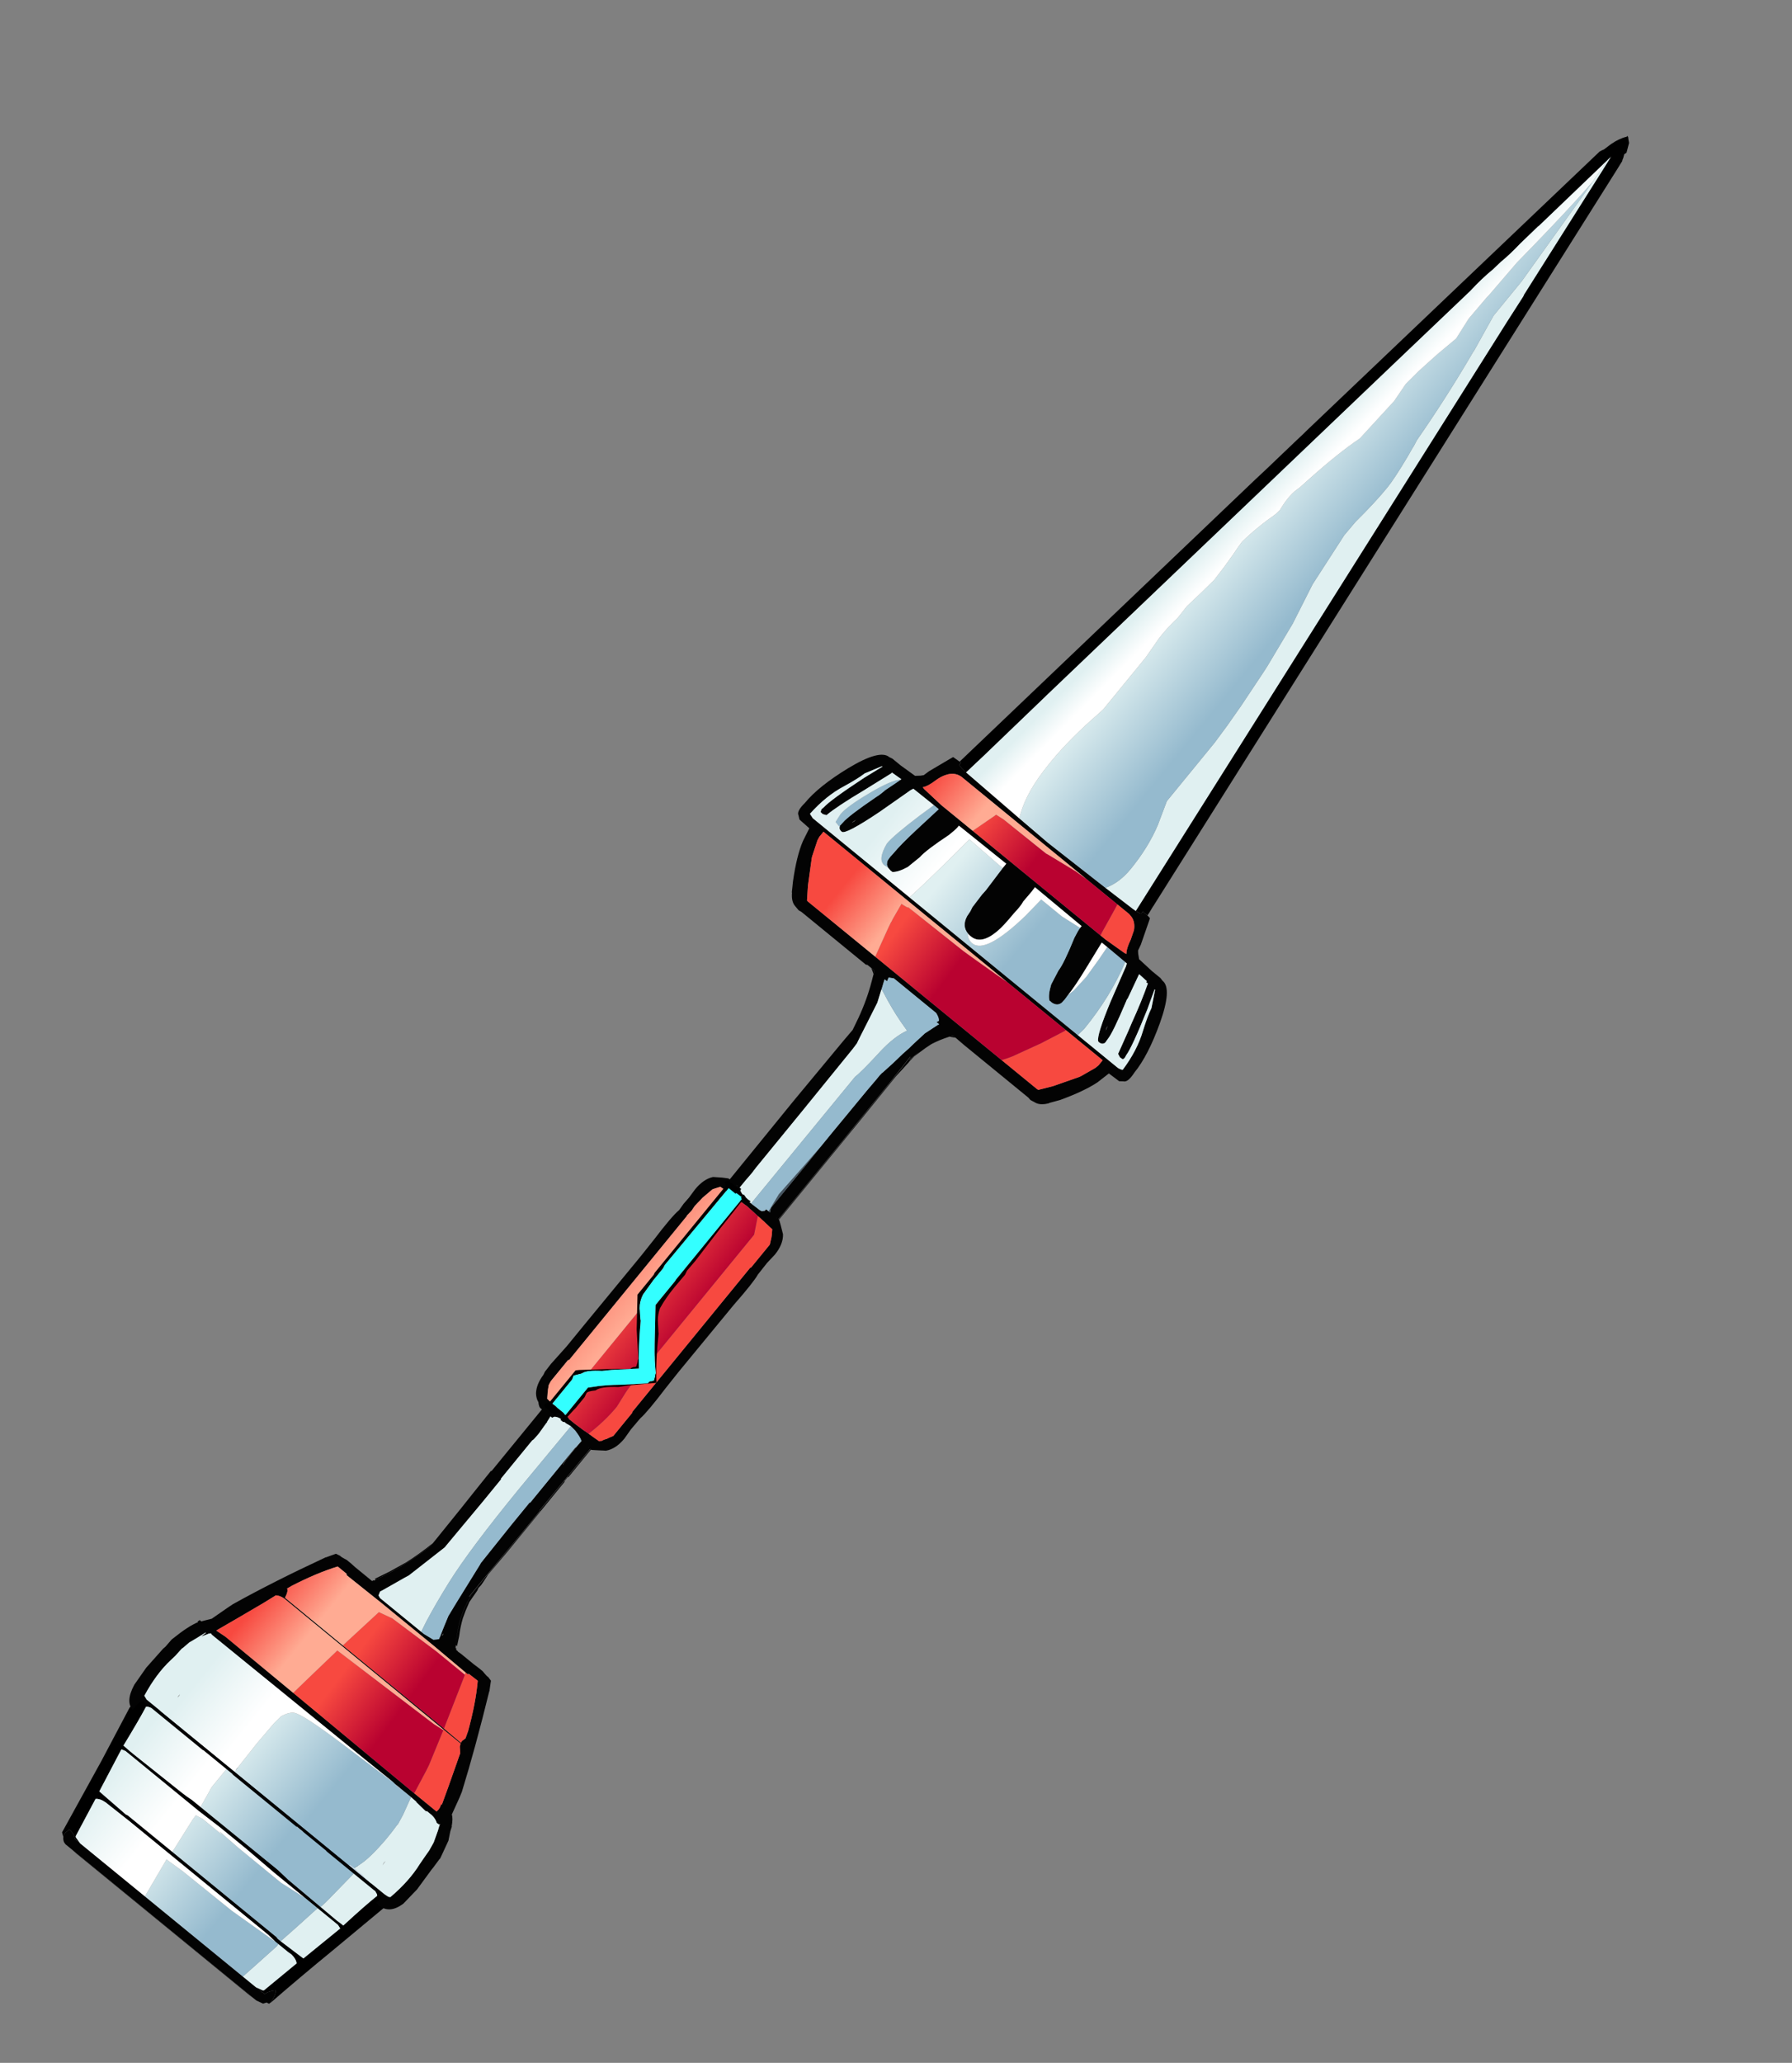 <?xml version="1.0" encoding="UTF-8" standalone="no"?>
<svg xmlns:xlink="http://www.w3.org/1999/xlink" height="83.6px" width="72.65px" xmlns="http://www.w3.org/2000/svg">
  <rect width="100%" height="100%" fill="#808080" stroke="none"/>
  <g transform="matrix(1, 0, 0, 1, -0.9, 13.25)">
    <use height="439.5" transform="matrix(0.165, 0.135, -0.135, 0.165, 60.146, -13.255)" width="81.05" xlink:href="#sprite0"/>
  </g>
  <defs>
    <g id="sprite0" transform="matrix(1, 0, 0, 1, 40.75, 342.7)">
      <use height="32.15" transform="matrix(1.005, 0.0, 0.0, 1.0, -31.194, 64.65)" width="61.25" xlink:href="#sprite1"/>
      <use height="411.6" transform="matrix(1.0, 0.0, 0.0, 1.0, -40.75, -342.7)" width="81.05" xlink:href="#sprite2"/>
    </g>
    <g id="sprite1" transform="matrix(1, 0, 0, 1, 29.95, -64.65)">
      <use height="32.15" transform="matrix(1.0, 0.0, 0.0, 1.0, -29.95, 64.65)" width="61.25" xlink:href="#shape0"/>
    </g>
    <g id="shape0" transform="matrix(1, 0, 0, 1, 29.95, -64.65)">
      <path d="M21.9 75.25 L25.9 75.3 27.0 75.25 27.1 75.25 27.45 75.25 Q28.25 69.55 28.85 66.8 L28.65 66.6 26.15 65.6 25.75 65.4 22.65 65.4 3.05 65.4 2.85 65.3 -8.4 65.3 -24.45 65.3 -24.9 65.6 -27.4 66.6 -27.65 66.8 Q-27.1 69.55 -26.3 75.25 L-24.65 75.3 -23.65 75.3 -11.95 75.15 -10.85 75.1 -9.75 75.0 -9.3 75.0 -7.65 75.0 11.15 74.95 13.95 75.15 21.9 75.25 M-24.15 95.95 L-24.9 95.4 -27.7 80.1 -29.95 68.9 -29.7 66.1 -27.8 64.65 -25.55 64.65 -25.45 64.7 2.85 64.7 5.35 64.65 24.35 64.65 26.75 64.65 27.05 64.65 28.55 65.0 Q30.55 65.65 31.3 67.65 L28.9 80.1 Q27.3 88.05 26.05 95.4 L26.0 95.4 26.0 95.1 Q25.9 93.6 25.3 92.95 24.3 93.95 24.15 94.85 23.9 94.7 23.6 94.85 L22.05 94.85 23.4 94.5 Q23.4 94.4 23.5 94.45 L23.6 94.3 25.15 86.45 Q24.55 85.85 23.35 85.75 L23.25 85.75 22.5 85.8 22.4 85.8 22.35 85.8 22.25 85.8 21.5 85.8 20.8 85.8 20.4 85.8 20.15 85.8 19.95 85.8 19.75 85.8 19.65 85.8 19.45 85.8 17.5 85.65 -16.35 85.65 -22.1 85.75 Q-23.4 85.85 -24.0 86.45 L-22.45 94.3 -22.35 94.45 -22.25 94.5 -20.9 94.85 -22.2 94.85 Q-23.2 94.0 -24.2 94.15 L-24.3 94.75 Q-24.5 95.25 -24.15 95.95 M25.5 95.8 L25.35 95.95 25.35 95.8 25.5 95.8 M23.2 96.75 L22.05 96.8 -20.25 96.8 -21.35 96.75 23.2 96.75 M-6.4 85.0 L19.05 85.0 19.45 85.1 20.15 85.1 25.55 84.9 27.35 76.05 26.6 75.8 21.6 75.8 18.5 75.8 11.0 75.8 4.1 75.65 -2.35 75.65 -7.4 75.8 -8.65 75.8 -8.85 75.8 -9.15 75.8 -25.35 75.8 -26.15 76.05 -24.35 84.9 -17.7 85.1 -17.3 85.0 -6.4 85.0" fill="#000000" fill-rule="evenodd" stroke="none"/>
      <path d="M-24.15 95.95 Q-24.5 95.25 -24.3 94.75 L-24.2 94.15 Q-23.2 94.0 -22.2 94.85 L-20.9 94.85 -5.1 94.85 18.85 94.85 22.05 94.85 23.6 94.85 Q23.9 94.7 24.15 94.85 24.3 93.95 25.3 92.95 25.9 93.6 26.0 95.1 L26.0 95.4 26.0 95.45 25.95 95.7 25.5 95.8 25.35 95.8 25.35 95.95 25.05 96.4 23.7 96.75 23.2 96.75 -21.35 96.75 -22.95 96.75 Q-23.7 96.65 -24.15 95.95" fill="#030303" fill-rule="evenodd" stroke="none"/>
      <path d="M22.65 65.4 L25.75 65.4 26.15 65.6 28.65 66.6 28.85 66.8 Q28.25 69.55 27.45 75.25 L27.1 75.25 27.0 75.25 25.9 75.3 21.9 75.25 22.1 73.9 22.75 66.4 22.65 65.4 M20.15 85.8 L20.4 85.8 20.8 85.8 21.5 85.8 22.25 85.8 22.35 85.8 22.4 85.8 22.5 85.8 23.25 85.75 23.35 85.75 Q24.55 85.85 25.15 86.45 L23.6 94.3 23.5 94.45 Q23.4 94.4 23.4 94.5 L22.05 94.85 18.85 94.85 19.3 92.05 20.2 86.25 20.15 85.8 M21.6 75.8 L26.6 75.8 27.35 76.05 25.55 84.9 20.15 85.1 20.8 81.1 21.6 75.8" fill="#e0f0f1" fill-rule="evenodd" stroke="none"/>
      <path d="M21.9 75.25 L13.95 75.15 11.15 74.95 -7.65 75.0 -8.4 70.7 -8.4 65.3 2.85 65.3 3.05 65.4 22.65 65.4 22.75 66.4 22.1 73.9 21.9 75.25 M19.45 85.8 L19.65 85.8 19.75 85.8 19.95 85.8 20.15 85.8 20.2 86.25 19.3 92.05 18.85 94.85 -5.1 94.85 -6.35 86.8 -5.9 86.8 -2.55 86.6 9.4 86.5 18.3 85.9 19.45 85.8 M20.15 85.1 L19.45 85.1 19.05 85.0 -6.4 85.0 -7.3 77.75 -7.35 76.8 -6.85 76.7 -5.95 76.5 -2.95 76.5 -1.0 76.5 -2.0 76.3 -0.4 76.35 2.75 76.45 13.25 76.45 18.5 75.8 21.6 75.8 20.8 81.1 20.15 85.1" fill="url(#gradient0)" fill-rule="evenodd" stroke="none"/>
      <path d="M-7.65 75.0 L-9.3 75.0 -9.75 75.0 -10.85 75.1 -11.95 75.15 -23.65 75.3 -24.65 75.3 -26.3 75.25 Q-27.1 69.55 -27.65 66.8 L-27.4 66.6 -24.9 65.6 -24.45 65.3 -8.4 65.3 -8.4 70.7 -7.65 75.0 M-20.9 94.85 L-22.25 94.5 -22.35 94.45 -22.45 94.3 -24.0 86.45 Q-23.4 85.85 -22.1 85.75 L-16.35 85.65 17.5 85.65 19.45 85.8 18.3 85.9 9.4 86.5 -2.55 86.6 -5.9 86.8 -6.35 86.8 -5.1 94.85 -20.9 94.85 M-6.4 85.0 L-17.3 85.0 -17.7 85.1 -24.35 84.9 -26.15 76.05 -25.35 75.8 -9.15 75.8 -8.85 75.8 -8.65 75.8 -7.4 75.8 -2.35 75.65 4.1 75.65 11.0 75.8 18.5 75.8 13.25 76.45 2.75 76.45 -0.4 76.35 -2.0 76.3 -1.0 76.5 -2.95 76.5 -5.95 76.5 -6.85 76.7 -7.35 76.8 -7.3 77.75 -6.4 85.0" fill="url(#gradient1)" fill-rule="evenodd" stroke="none"/>
    </g>
    <linearGradient gradientTransform="matrix(0.012, -1.0E-4, 0.0, -0.007, -1.3, 128.2)" gradientUnits="userSpaceOnUse" id="gradient0" spreadMethod="pad" x1="-819.2" x2="819.2">
      <stop offset="0.0" stop-color="#e0f0f1"/>
      <stop offset="1.0" stop-color="#95bace"/>
    </linearGradient>
    <linearGradient gradientTransform="matrix(0.008, 0.0, -0.01, -1.032, -18.85, 19.15)" gradientUnits="userSpaceOnUse" id="gradient1" spreadMethod="pad" x1="-819.2" x2="819.2">
      <stop offset="0.0" stop-color="#e0f0f1"/>
      <stop offset="1.0" stop-color="#ffffff"/>
    </linearGradient>
    <g id="sprite2" transform="matrix(1, 0, 0, 1, 40.75, 342.7)">
      <use height="411.6" transform="matrix(1.0, 0.0, 0.0, 1.0, -40.75, -342.7)" width="81.05" xlink:href="#shape1"/>
    </g>
    <g id="shape1" transform="matrix(1, 0, 0, 1, 40.75, 342.7)">
      <path d="M23.25 -170.2 L23.95 -170.1 24.15 -169.6 25.8 -165.1 26.1 -163.9 26.5 -163.45 27.3 -162.75 30.65 -162.55 32.7 -162.55 33.35 -162.4 Q35.7 -162.45 38.05 -155.85 40.25 -149.6 40.25 -145.5 40.5 -143.25 39.7 -142.9 L39.05 -142.4 36.6 -142.3 36.0 -139.65 Q35.1 -136.7 32.6 -132.5 L31.35 -130.75 31.4 -130.75 Q30.4 -129.35 29.3 -129.15 L28.25 -128.95 27.65 -129.05 17.65 -129.05 13.35 -129.05 13.0 -129.05 11.9 -129.05 11.8 -129.05 9.75 -129.1 9.1 -129.1 9.0 -128.95 8.95 -128.9 8.7 -128.5 Q7.65 -126.9 6.95 -125.25 L6.9 -125.1 6.55 -123.95 5.9 -121.4 5.8 -120.15 5.8 -119.7 5.7 -117.85 5.6 -116.25 5.6 -116.15 5.65 -105.7 5.65 -105.2 5.65 -101.7 5.65 -99.35 5.65 -81.05 5.8 -81.0 6.65 -80.4 8.0 -79.4 Q9.25 -77.95 9.25 -75.4 L9.1 -73.25 9.15 -70.45 Q9.45 -68.7 9.25 -63.05 L9.2 -47.7 9.2 -46.4 9.25 -42.6 Q9.45 -36.95 9.15 -35.15 L9.1 -32.4 9.25 -30.25 Q9.25 -27.7 8.0 -26.25 L6.65 -25.25 5.75 -24.6 5.65 -24.6 5.65 -17.8 5.55 -17.8 5.55 -16.7 5.65 -16.7 5.65 -16.05 5.65 -8.25 5.65 -1.8 5.65 0.65 5.55 6.15 5.65 7.0 5.75 7.95 5.8 8.6 5.75 9.3 5.9 9.85 6.1 12.45 6.6 14.2 7.1 15.65 Q7.75 17.2 8.7 18.7 L9.6 20.45 9.3 20.45 Q6.15 15.95 5.6 11.25 L5.6 11.35 Q6.15 16.0 9.3 20.45 L9.6 20.9 9.85 20.9 9.85 21.1 10.25 21.1 10.45 21.15 11.05 21.1 14.25 21.1 15.45 21.05 16.4 21.05 16.9 21.15 17.55 21.25 17.95 21.25 18.75 21.45 19.65 22.95 19.8 23.15 19.75 23.15 Q24.55 33.2 27.85 41.3 L28.2 42.45 29.1 45.85 Q29.75 46.25 30.5 47.6 L30.55 47.6 30.9 48.5 31.75 50.1 32.6 53.4 32.7 53.85 32.65 53.85 32.75 55.85 32.75 56.35 33.0 61.05 32.7 64.8 Q31.9 68.0 29.35 68.0 L28.55 67.95 28.75 67.3 Q28.75 65.4 26.85 66.35 L15.05 66.35 15.05 66.3 9.25 66.3 7.75 66.3 7.75 66.35 -8.0 66.35 -8.0 66.3 -15.25 66.3 -15.25 66.35 -30.1 66.35 -30.0 66.45 Q-30.5 66.75 -30.5 68.05 L-30.4 68.9 Q-32.55 68.6 -33.25 65.0 L-33.55 61.05 -33.35 56.2 -33.25 55.65 -33.2 53.85 -33.1 53.4 Q-32.35 49.85 -31.4 48.1 L-31.55 48.1 -31.4 47.6 -31.35 47.6 -31.0 47.6 -30.8 47.3 -29.8 45.95 -28.8 42.45 -28.45 41.3 Q-25.25 33.2 -20.4 23.15 L-20.35 23.15 -20.25 22.95 -19.35 21.45 -18.55 21.25 -18.15 21.25 -17.5 21.15 -17.0 21.05 -16.05 21.05 -14.85 21.1 -10.7 21.1 -10.7 20.85 -10.6 20.85 -10.55 20.85 -10.35 20.45 -9.4 18.35 Q-7.45 13.9 -6.35 8.85 L-6.35 8.2 -6.35 7.65 -6.35 7.25 -6.4 -0.4 -6.45 -3.95 -6.5 -9.0 -6.5 -9.45 -6.4 -9.45 -6.4 -24.6 -6.55 -24.6 -6.6 -24.6 -6.75 -24.6 Q-7.15 -24.6 -7.8 -25.25 -8.55 -25.5 -9.2 -26.25 -10.25 -27.6 -10.35 -29.9 L-10.5 -30.5 -10.55 -32.4 -10.35 -36.9 -10.35 -42.6 -10.3 -57.9 -10.3 -59.25 -10.35 -63.05 Q-10.55 -68.7 -10.2 -70.45 L-10.3 -71.9 -10.25 -73.45 -10.35 -75.4 Q-10.35 -77.95 -9.2 -79.4 L-7.8 -80.4 -6.75 -81.05 -6.6 -81.05 -6.55 -81.05 -6.45 -81.05 -6.5 -100.2 -6.4 -115.05 -6.35 -117.75 -6.35 -117.85 -6.95 -120.35 Q-7.9 -124.05 -9.4 -127.3 L-10.0 -128.6 -10.15 -128.9 -10.15 -128.95 -10.25 -129.2 -11.05 -129.2 -12.05 -129.2 Q-12.15 -129.05 -12.35 -129.05 L-28.1 -129.05 -28.7 -128.95 -29.75 -129.15 Q-30.85 -129.35 -31.8 -130.75 L-31.85 -130.75 -33.0 -132.5 Q-35.55 -136.7 -36.4 -139.65 L-37.0 -142.3 -39.5 -142.4 -40.15 -142.9 Q-40.95 -143.25 -40.7 -145.5 -40.7 -149.6 -38.5 -155.85 -36.15 -162.45 -33.8 -162.4 L-33.15 -162.55 -31.1 -162.55 -27.75 -162.75 -26.95 -163.45 -26.55 -163.9 -26.25 -165.1 -24.6 -169.6 -24.4 -170.1 -22.9 -170.2 -22.55 -170.2 -22.6 -169.75 Q-22.45 -169.5 -20.7 -169.4 L-20.65 -169.4 -7.3 -169.05 -0.2 -168.9 13.75 -169.2 20.25 -169.4 21.0 -169.45 Q22.05 -169.55 22.15 -169.75 L22.1 -170.2 23.25 -170.2 M18.75 -161.6 L18.9 -161.6 19.95 -161.6 24.4 -161.9 24.8 -162.0 Q24.15 -162.75 23.7 -164.65 L23.05 -166.4 Q22.3 -167.7 21.15 -168.05 L20.4 -168.2 17.5 -168.2 9.9 -168.2 -20.85 -168.2 Q-22.45 -168.05 -23.35 -166.55 -23.85 -165.8 -24.15 -164.65 -24.6 -162.75 -25.25 -162.0 L-24.85 -161.9 -20.35 -161.6 -19.35 -161.6 -12.65 -161.6 18.75 -161.6 M14.85 -160.25 L14.85 -160.7 3.3 -160.8 3.35 -159.75 3.3 -157.3 Q3.5 -156.35 3.35 -154.4 3.35 -151.25 3.05 -149.75 2.3 -145.85 -0.15 -145.85 L-0.6 -145.85 -0.9 -145.9 Q-2.8 -146.25 -3.2 -148.4 L-3.3 -149.45 -3.5 -150.35 -3.6 -153.35 -3.55 -154.45 -3.75 -159.75 -3.75 -160.8 -15.3 -160.7 -15.3 -160.25 Q-15.3 -159.7 -15.65 -158.1 -17.2 -153.1 -17.25 -151.35 L-17.85 -148.45 Q-18.65 -146.5 -19.55 -145.85 L-19.7 -145.9 -19.85 -145.85 -20.75 -146.0 -20.7 -146.0 -21.2 -146.3 -21.5 -146.75 -21.6 -147.05 -21.65 -147.9 -21.6 -148.8 Q-21.6 -150.85 -21.05 -154.9 L-20.25 -160.7 -21.45 -160.7 -26.45 -160.65 -26.7 -160.05 -26.85 -159.5 -28.65 -153.1 Q-30.9 -145.7 -31.8 -145.7 -32.6 -145.7 -32.75 -146.3 L-32.8 -146.35 -32.8 -146.4 -32.75 -147.2 Q-32.75 -148.75 -30.95 -154.85 L-30.7 -155.65 -30.45 -156.8 -30.45 -156.9 -30.4 -157.1 -29.7 -159.4 -29.4 -160.45 -29.35 -160.6 -31.55 -160.45 -31.55 -160.25 -33.5 -154.55 Q-35.6 -148.75 -36.05 -146.3 L-36.75 -146.0 -37.3 -146.05 -37.5 -146.55 -37.4 -147.1 Q-37.3 -149.0 -35.0 -156.35 L-33.65 -160.2 -33.8 -160.15 -35.45 -157.05 Q-35.85 -155.35 -36.95 -152.65 -38.45 -149.1 -38.65 -144.5 L-37.7 -144.2 -13.95 -144.2 27.4 -144.2 37.25 -144.2 Q37.9 -144.3 38.2 -144.5 38.0 -149.1 36.5 -152.65 35.4 -155.35 35.0 -157.05 L33.35 -160.15 33.2 -160.2 34.55 -156.35 Q36.85 -149.0 36.95 -147.1 L37.05 -146.55 Q37.05 -146.1 36.85 -146.05 L36.3 -146.0 35.6 -146.3 34.35 -150.9 33.9 -152.45 Q32.7 -157.0 31.5 -160.25 L31.1 -160.2 31.1 -160.25 31.1 -160.45 29.1 -160.55 30.35 -155.6 30.35 -155.35 30.5 -154.85 Q32.3 -148.75 32.3 -147.2 L32.35 -146.4 Q32.2 -145.7 31.35 -145.7 L31.15 -145.75 Q30.2 -146.45 28.2 -153.1 L26.4 -159.5 26.25 -160.05 26.0 -160.65 25.6 -160.65 21.15 -160.7 21.0 -160.7 19.8 -160.7 20.6 -154.9 Q21.15 -150.95 21.15 -148.9 L21.15 -148.8 21.2 -147.9 21.15 -147.05 Q20.9 -145.85 19.4 -145.85 L19.25 -145.9 19.1 -145.85 Q18.2 -146.5 17.4 -148.45 L16.8 -151.35 Q16.75 -153.1 15.2 -158.1 14.85 -159.7 14.85 -160.25 M30.7 -149.2 L30.75 -148.8 30.75 -148.75 30.95 -148.25 30.95 -148.4 30.7 -149.2 M19.2 -131.35 L27.95 -131.35 28.2 -131.4 29.9 -133.7 32.65 -138.2 32.8 -138.5 33.95 -141.5 34.1 -142.25 34.1 -143.5 25.05 -143.5 10.65 -143.5 -34.5 -143.5 -34.5 -142.25 -34.35 -141.5 -33.2 -138.5 -33.05 -138.2 -30.3 -133.7 -28.65 -131.4 -28.4 -131.35 -11.85 -131.35 -6.0 -131.35 13.7 -131.35 14.1 -131.35 19.2 -131.35 M3.0 -97.0 L3.0 -100.2 3.05 -110.7 3.1 -113.4 3.1 -114.15 3.1 -114.45 3.15 -115.05 3.2 -115.2 3.6 -117.85 3.9 -120.35 4.15 -121.9 4.3 -123.2 4.7 -126.05 5.6 -128.9 5.65 -128.95 5.7 -129.1 5.05 -129.1 5.25 -129.55 Q4.95 -130.05 3.9 -130.4 L-6.5 -130.4 -7.35 -129.9 -7.15 -129.15 -7.75 -129.15 -7.65 -128.95 -7.65 -128.9 -7.0 -127.35 -6.9 -127.05 -6.0 -124.85 -5.0 -120.35 -4.45 -117.85 -4.1 -116.35 -4.05 -115.05 -4.0 -100.2 -4.0 -85.95 -3.95 -84.65 -4.0 -82.75 -4.0 -81.05 -3.6 -81.05 -3.6 -80.9 -3.5 -80.7 -3.45 -80.65 -2.3 -80.2 -1.5 -80.1 -1.2 -80.1 -1.1 -80.1 -0.4 -80.1 -0.2 -80.1 -0.1 -80.1 1.55 -80.15 1.65 -80.15 1.75 -80.15 2.15 -80.25 2.5 -80.65 2.55 -81.05 3.1 -81.05 3.45 -81.05 3.1 -81.75 3.05 -81.85 3.05 -92.7 3.0 -97.0 M5.4 -120.75 L5.35 -120.9 5.35 -120.35 5.4 -117.85 5.4 -116.45 5.45 -115.05 5.5 -100.2 5.5 -81.05 5.55 -81.05 5.55 -100.2 5.5 -115.05 5.45 -116.45 5.45 -117.85 5.4 -120.35 5.4 -120.75 M5.65 -120.35 L6.1 -122.8 5.6 -120.35 5.6 -120.25 5.65 -120.35 M5.35 -81.05 L5.05 -81.0 5.1 -81.0 5.35 -81.05 M3.4 -26.65 L3.5 -26.65 4.2 -26.7 4.35 -26.7 5.05 -26.75 5.65 -26.8 5.75 -26.8 5.8 -26.8 6.05 -27.05 6.2 -27.2 6.25 -27.35 6.4 -27.65 6.7 -28.1 6.9 -28.55 7.2 -29.1 7.25 -29.25 7.25 -29.2 7.3 -29.3 7.3 -29.35 7.3 -32.4 7.3 -35.0 7.2 -35.15 7.2 -70.5 7.3 -70.65 7.3 -73.25 7.3 -76.3 6.7 -77.5 6.4 -78.0 5.8 -78.85 5.75 -78.85 5.65 -78.85 5.55 -78.85 4.15 -78.95 3.65 -79.0 3.55 -79.0 3.5 -79.0 3.4 -79.0 3.15 -79.0 2.55 -79.05 2.1 -79.05 0.45 -79.15 0.1 -79.15 -0.6 -79.2 -0.75 -79.2 -1.4 -79.15 -1.45 -79.15 -1.7 -79.15 -1.75 -79.15 -1.95 -79.1 -2.6 -79.05 -2.95 -79.05 -3.05 -79.05 -3.15 -79.05 -3.7 -79.05 -3.75 -79.05 -4.3 -79.0 -6.05 -78.9 -6.15 -78.9 -6.25 -78.9 -6.85 -78.85 -6.9 -78.85 -7.0 -78.75 -7.2 -78.45 -7.4 -78.15 -7.5 -78.0 -7.8 -77.5 -8.25 -75.05 -8.25 -74.95 -8.4 -72.9 -8.3 -71.9 -8.4 -70.55 -8.35 -70.5 -8.35 -35.15 -8.5 -35.0 -8.5 -32.4 -8.5 -29.85 -8.35 -29.1 -8.35 -29.05 -7.9 -28.25 -7.65 -27.9 -7.55 -27.75 -7.55 -27.7 -7.5 -27.65 -6.9 -26.8 -6.85 -26.8 -6.25 -26.75 -6.15 -26.75 -4.45 -26.65 -4.0 -26.6 -3.9 -26.6 -3.8 -26.6 -3.7 -26.6 -1.95 -26.45 -0.6 -26.45 0.05 -26.45 0.1 -26.45 1.15 -26.5 2.3 -26.55 2.65 -26.6 2.75 -26.6 3.4 -26.65 M3.2 -24.75 L1.1 -25.5 0.1 -25.6 0.0 -25.6 -0.1 -25.6 -0.25 -25.6 -1.2 -25.45 -1.25 -25.45 -1.7 -25.5 -1.8 -25.5 -2.05 -25.5 -2.7 -25.45 Q-3.4 -25.3 -3.7 -25.0 L-3.9 -24.6 -4.0 -24.6 -4.05 -24.6 -4.15 -24.6 -4.2 -24.6 -4.3 -24.6 -4.15 -23.4 -4.1 -23.4 -4.1 -23.0 -3.95 -20.7 -3.95 -20.5 -4.0 -19.2 -4.1 -18.85 -4.1 -9.45 -4.0 -9.45 -4.0 -9.0 -4.0 -3.95 -4.1 6.75 -4.1 7.3 -4.1 7.4 -6.0 15.85 -6.35 16.7 -7.8 20.45 -8.05 21.1 -8.3 21.7 -8.05 22.45 -7.5 22.65 2.6 22.65 3.25 22.65 5.35 22.35 6.1 21.6 5.95 21.1 6.0 21.1 5.95 21.05 5.75 20.45 5.35 19.2 4.7 17.05 4.3 14.25 3.15 5.55 3.1 5.4 3.0 -3.95 3.0 -9.0 3.0 -9.45 3.1 -9.45 3.1 -11.25 3.1 -14.9 3.1 -16.05 3.1 -23.0 3.15 -23.05 3.15 -22.5 3.15 -21.6 3.2 -20.7 3.2 -20.05 3.3 -18.95 3.35 -18.95 3.25 -20.05 3.25 -20.7 3.2 -21.6 3.2 -22.5 3.2 -23.05 3.25 -24.75 3.2 -24.75 M5.5 -24.6 L5.45 -24.6 5.4 -9.45 5.45 -9.45 5.5 -24.6 M5.1 -24.65 L5.05 -24.65 5.25 -24.6 5.1 -24.65 M5.55 -9.0 L5.55 -9.45 5.5 -9.45 5.5 -9.0 5.5 -3.95 5.4 7.4 5.4 8.95 5.4 11.85 5.45 11.6 5.45 8.95 5.45 7.4 5.55 -3.95 5.55 -9.0 M-31.15 -149.2 L-31.4 -148.4 -31.4 -148.25 -31.2 -148.75 -31.2 -148.8 -31.15 -149.2 M-4.65 -81.0 L-4.35 -81.05 -4.8 -81.0 -4.65 -81.0 M-15.35 23.15 L-15.35 23.1 -17.55 23.1 Q-19.85 26.55 -22.0 31.5 L-22.35 32.45 Q-21.85 32.6 -21.55 34.05 L-7.3 34.1 17.6 34.15 21.8 34.2 21.75 33.8 21.95 33.0 21.45 31.6 Q19.2 26.55 16.85 23.1 L16.8 23.05 14.7 23.1 14.7 23.15 14.55 23.15 14.5 23.15 14.55 23.3 14.05 23.3 6.15 23.2 -0.3 23.2 -5.7 23.2 -6.8 23.2 -15.15 23.3 -15.15 23.15 -15.35 23.15 M17.65 34.35 L-21.5 34.25 Q-22.5 34.3 -23.2 34.8 L-23.2 34.85 -24.1 37.45 -25.95 42.45 -27.55 46.7 -27.7 47.15 -25.6 46.95 -8.9 47.05 21.0 47.25 26.5 47.25 26.55 46.7 26.5 46.25 26.3 45.6 26.45 45.6 25.35 42.45 23.55 37.45 22.95 35.8 22.1 34.9 21.85 34.35 17.65 34.35 M16.4 48.15 L16.2 48.15 9.5 48.2 -27.85 48.3 -28.15 48.2 -28.45 48.5 -28.6 48.8 -29.2 49.85 -28.95 48.7 -29.05 48.75 -29.75 50.8 -30.25 52.15 -30.55 53.85 -30.6 53.85 -30.7 55.85 -30.85 57.0 Q-31.35 60.75 -30.45 65.4 L-29.65 65.7 -8.05 65.7 20.1 65.7 25.2 65.7 28.7 65.7 29.65 65.6 30.0 65.4 Q30.85 60.75 30.35 57.0 L30.25 55.85 30.1 53.85 29.8 52.15 29.0 49.9 28.7 49.2 28.55 48.8 28.55 48.75 28.45 48.7 28.5 48.85 27.9 48.9 Q27.0 48.3 25.75 48.35 L25.0 48.35 25.0 48.45 24.75 48.5 22.35 48.3 22.35 48.25 21.0 48.2 19.15 48.2 18.35 48.2 18.05 48.2 17.0 48.2 16.45 48.15 16.4 48.15 M6.05 20.45 L6.1 20.75 6.2 20.5 6.2 20.45 6.05 20.2 6.05 20.4 6.05 20.45" fill="#030303" fill-rule="evenodd" stroke="none"/>
      <path d="M-22.9 -170.2 L-13.35 -247.3 -12.95 -250.3 -12.0 -258.0 -11.8 -259.5 -11.65 -260.85 -2.15 -337.0 -2.0 -337.4 -1.75 -337.9 -1.45 -339.15 -1.35 -339.55 Q-0.8 -341.4 0.05 -342.45 L0.05 -342.7 0.2 -342.6 0.2 -342.65 0.45 -342.5 0.45 -342.45 1.15 -341.85 1.95 -340.1 1.85 -339.75 1.8 -339.6 2.1 -338.95 2.2 -338.6 2.35 -338.3 2.35 -338.2 2.4 -337.8 2.55 -336.7 23.0 -172.25 23.0 -172.15 23.2 -170.8 23.25 -170.2 22.1 -170.2 22.15 -169.75 Q22.05 -169.55 21.0 -169.45 L4.7 -300.95 4.05 -306.55 3.95 -306.9 0.8 -332.5 0.8 -332.55 0.15 -337.7 0.15 -337.4 0.1 -337.2 0.05 -336.75 0.05 -336.7 -2.15 -318.65 -2.2 -318.65 -2.2 -318.55 -2.75 -313.95 Q-2.95 -311.15 -3.4 -308.9 L-3.65 -306.9 Q-4.2 -304.2 -4.4 -300.95 L-7.1 -279.25 -18.1 -190.25 -18.1 -190.2 -19.95 -174.85 -19.95 -174.8 -20.65 -169.4 -20.7 -169.4 Q-22.45 -169.5 -22.6 -169.75 L-22.55 -170.2 -22.9 -170.2 M9.75 -129.1 L8.7 -128.5 8.95 -128.9 9.0 -128.95 9.1 -129.1 9.75 -129.1 M-10.35 20.45 L-10.6 20.45 -9.3 17.6 -7.95 14.2 Q-7.0 11.3 -6.35 8.2 L-6.35 8.85 Q-7.45 13.9 -9.4 18.35 L-10.35 20.45 M-10.0 -128.6 L-10.1 -128.65 -10.5 -128.9 -11.05 -129.2 -10.25 -129.2 -10.15 -128.95 -10.15 -128.9 -10.0 -128.6 M6.2 20.45 L6.1 20.45 6.05 20.45 6.05 20.4 6.05 20.2 6.2 20.45" fill="#000000" fill-rule="evenodd" stroke="none"/>
      <path d="M18.75 -161.6 L18.6 -162.25 17.85 -166.4 17.7 -167.2 17.5 -168.2 20.4 -168.2 21.15 -168.05 Q22.3 -167.7 23.05 -166.4 L23.7 -164.65 Q24.15 -162.75 24.8 -162.0 L24.4 -161.9 19.95 -161.6 18.9 -161.6 18.75 -161.6 M25.05 -143.5 L34.1 -143.5 34.1 -142.25 33.95 -141.5 32.8 -138.5 32.65 -138.2 29.9 -133.7 28.2 -131.4 27.95 -131.35 19.2 -131.35 19.85 -132.35 20.35 -133.2 21.5 -135.55 22.8 -138.2 23.0 -138.6 23.15 -138.95 23.4 -139.55 24.5 -142.1 24.95 -143.15 25.0 -143.3 25.05 -143.5 M2.1 -79.05 L2.55 -79.05 3.15 -79.0 3.4 -79.0 3.5 -79.0 3.55 -79.0 3.65 -79.0 4.15 -78.95 5.55 -78.85 5.65 -78.85 5.75 -78.85 5.8 -78.85 6.4 -78.0 6.7 -77.5 7.3 -76.3 7.3 -73.25 7.3 -70.65 7.2 -70.5 7.2 -35.15 7.3 -35.0 7.3 -32.4 7.3 -29.35 7.3 -29.3 7.25 -29.2 7.25 -29.25 7.2 -29.1 6.9 -28.55 6.7 -28.1 6.4 -27.65 6.25 -27.35 6.2 -27.2 6.05 -27.05 5.8 -26.8 5.75 -26.8 5.65 -26.8 5.05 -26.75 4.35 -26.7 4.2 -26.7 3.5 -26.65 3.4 -26.65 Q4.3 -30.6 4.3 -34.0 L4.0 -36.35 Q3.75 -38.15 3.8 -39.15 L3.8 -75.85 2.1 -79.05 M14.2 23.7 L14.05 23.35 14.05 23.3 14.55 23.3 14.75 23.3 14.7 23.15 14.7 23.1 16.8 23.05 16.85 23.1 Q19.2 26.55 21.45 31.6 L21.95 33.0 21.75 33.8 21.8 34.2 17.6 34.15 14.2 23.7 M17.7 34.45 L17.65 34.35 21.85 34.35 22.1 34.9 22.95 35.8 23.55 37.45 25.35 42.45 26.45 45.6 26.3 45.6 26.5 46.25 26.55 46.7 26.5 47.25 21.0 47.25 20.9 46.7 20.05 42.45 19.8 41.35 17.7 34.45" fill="#f74940" fill-rule="evenodd" stroke="none"/>
      <path d="M0.05 -336.7 L0.05 -336.75 0.1 -337.2 0.15 -337.4 0.15 -337.7 0.8 -332.55 0.8 -332.5 3.95 -306.9 4.05 -306.55 4.7 -300.95 21.0 -169.45 20.25 -169.4 13.75 -169.2 Q15.2 -171.6 15.2 -175.0 15.2 -180.3 13.9 -184.75 L12.35 -189.35 12.35 -203.7 12.15 -207.75 11.8 -212.45 11.05 -220.0 10.9 -221.3 9.5 -230.7 9.45 -230.9 7.7 -238.8 6.45 -249.85 6.5 -253.2 Q7.05 -258.3 7.05 -262.05 7.05 -264.15 6.3 -269.15 L6.1 -270.3 6.05 -270.6 5.95 -271.35 5.7 -272.6 Q4.95 -282.05 3.55 -291.1 L3.35 -292.4 3.35 -292.6 2.0 -300.1 2.0 -308.55 0.75 -327.85 0.65 -329.2 0.45 -331.7 0.05 -336.7 M27.4 -144.2 L27.6 -145.9 Q27.6 -153.75 25.6 -160.65 L26.0 -160.65 26.25 -160.05 26.4 -159.5 28.2 -153.1 Q30.2 -146.45 31.15 -145.75 L31.35 -145.7 Q32.2 -145.7 32.35 -146.4 L32.3 -147.2 Q32.3 -148.75 30.5 -154.85 L30.35 -155.35 30.35 -155.6 29.1 -160.55 31.1 -160.45 31.1 -160.25 31.1 -160.2 31.5 -160.25 Q32.7 -157.0 33.9 -152.45 L34.35 -150.9 35.6 -146.3 36.3 -146.0 36.85 -146.05 Q37.05 -146.1 37.05 -146.55 L36.95 -147.1 Q36.85 -149.0 34.55 -156.35 L33.2 -160.2 33.35 -160.15 35.0 -157.05 Q35.4 -155.35 36.5 -152.65 38.0 -149.1 38.2 -144.5 37.9 -144.3 37.25 -144.2 L27.4 -144.2 M-0.4 -80.1 L-1.1 -80.1 -1.2 -80.1 -1.5 -80.1 -2.3 -80.2 -3.45 -80.65 -3.5 -80.7 -3.6 -80.9 -3.6 -81.05 -4.0 -81.05 -4.0 -82.75 -3.95 -84.65 -4.0 -85.95 -4.0 -100.2 -4.05 -115.05 -4.1 -116.35 -4.45 -117.85 -5.0 -120.35 -6.0 -124.85 -6.9 -127.05 -7.0 -127.35 -6.4 -127.1 Q-3.15 -125.7 -0.25 -124.85 L1.75 -124.3 Q0.55 -121.85 0.3 -117.85 L0.3 -117.75 Q0.0 -112.7 -0.35 -111.25 L-0.4 -80.1 M2.6 22.65 L-7.5 22.65 -8.05 22.45 -8.3 21.7 -8.05 21.1 -7.8 20.45 -6.35 16.7 -6.0 15.85 -4.1 7.4 -4.1 7.3 -4.1 6.75 -4.0 -3.95 -4.0 -9.0 -4.0 -9.45 -4.1 -9.45 -4.1 -18.85 -4.0 -19.2 -3.95 -20.5 -3.95 -20.7 -4.1 -23.0 -4.1 -23.4 -4.15 -23.4 -4.3 -24.6 -4.2 -24.6 -4.15 -24.6 -4.05 -24.6 -4.0 -24.6 -3.9 -24.6 -3.7 -25.0 Q-3.4 -25.3 -2.7 -25.45 L-2.05 -25.5 -1.8 -25.5 -1.7 -25.5 -1.3 -25.45 -1.25 -25.45 -1.2 -25.45 -0.25 -25.6 -0.1 -25.6 -0.2 -10.15 Q-0.2 4.65 0.75 12.05 1.35 16.65 2.1 20.45 L2.6 22.65 M21.0 48.2 L22.35 48.25 22.35 48.3 24.75 48.5 25.0 48.45 25.0 48.35 25.75 48.35 Q27.0 48.3 27.9 48.9 L28.5 48.85 28.45 48.7 28.55 48.75 28.55 48.8 28.7 49.2 29.0 49.9 29.8 52.15 30.1 53.85 30.25 55.85 30.35 57.0 Q30.85 60.75 30.0 65.4 L29.65 65.6 28.7 65.7 25.2 65.7 23.15 65.5 21.15 65.5 21.25 65.25 Q21.95 63.5 22.15 61.35 22.55 57.75 22.3 53.85 L22.35 53.85 21.95 51.75 21.0 48.2 M25.0 61.65 L25.0 61.5 24.95 60.65 24.9 61.1 24.9 61.15 25.0 61.65" fill="#e0f0f1" fill-rule="evenodd" stroke="none"/>
      <path d="M-7.3 -169.05 L-7.65 -169.85 Q-9.45 -173.95 -9.45 -180.55 L-9.45 -181.35 Q-9.45 -186.9 -8.2 -194.15 L-8.05 -195.25 -8.05 -207.95 -8.4 -212.45 Q-8.45 -215.05 -8.1 -217.65 L-8.15 -220.45 -7.7 -224.0 -7.3 -227.6 -7.4 -230.7 -7.6 -233.85 -7.7 -234.95 -7.75 -235.5 -7.8 -236.6 Q-7.35 -240.55 -6.15 -244.8 L-6.05 -245.8 Q-6.5 -248.75 -6.05 -250.7 L-5.85 -251.5 -5.7 -252.45 -5.45 -254.05 Q-4.3 -261.3 -2.9 -265.95 L-2.35 -275.6 -2.7 -279.5 -2.35 -282.9 -2.0 -285.25 -1.6 -287.8 -0.75 -292.25 -1.3 -296.7 -1.2 -301.95 -1.15 -302.6 -0.95 -310.8 Q-0.1 -320.35 0.25 -326.75 L0.35 -328.65 0.45 -331.7 0.65 -329.2 0.75 -327.85 2.0 -308.55 2.0 -300.1 3.35 -292.6 3.35 -292.4 3.55 -291.1 Q4.95 -282.05 5.7 -272.6 L5.95 -271.35 6.05 -270.6 6.1 -270.3 6.3 -269.15 Q7.05 -264.15 7.05 -262.05 7.05 -258.3 6.5 -253.2 L6.45 -249.85 7.7 -238.8 9.45 -230.9 9.5 -230.7 10.9 -221.3 11.05 -220.0 11.8 -212.45 12.15 -207.75 12.35 -203.7 12.35 -189.35 13.9 -184.75 Q15.2 -180.3 15.2 -175.0 15.2 -171.6 13.75 -169.2 L-0.2 -168.9 -7.3 -169.05" fill="url(#gradient2)" fill-rule="evenodd" stroke="none"/>
      <path d="M-20.65 -169.4 L-19.95 -174.8 -19.95 -174.85 -18.1 -190.2 -18.1 -190.25 -7.1 -279.25 -4.4 -300.95 Q-4.2 -304.2 -3.65 -306.9 L-3.4 -308.9 Q-2.95 -311.15 -2.75 -313.95 L-2.2 -318.55 -2.2 -318.65 -2.15 -318.65 0.05 -336.7 0.45 -331.7 0.35 -328.65 0.25 -326.75 Q-0.1 -320.35 -0.95 -310.8 L-1.15 -302.6 -1.2 -301.95 -1.3 -296.7 -0.75 -292.25 -1.6 -287.8 -2.0 -285.25 -2.35 -282.9 -2.7 -279.5 -2.35 -275.6 -2.9 -265.95 Q-4.3 -261.3 -5.45 -254.05 L-5.7 -252.45 -5.85 -251.5 -6.05 -250.7 Q-6.5 -248.75 -6.05 -245.8 L-6.15 -244.8 Q-7.35 -240.55 -7.8 -236.6 L-7.75 -235.5 -7.7 -234.95 -7.6 -233.85 -7.4 -230.7 -7.3 -227.6 -7.7 -224.0 -8.15 -220.45 -8.1 -217.65 Q-8.45 -215.05 -8.4 -212.45 L-8.05 -207.95 -8.05 -195.25 -8.2 -194.15 Q-9.45 -186.9 -9.45 -181.35 L-9.45 -180.55 Q-9.45 -173.95 -7.65 -169.85 L-7.3 -169.05 -20.65 -169.4" fill="url(#gradient3)" fill-rule="evenodd" stroke="none"/>
      <path d="M6.1 20.45 L6.05 20.45 6.1 20.45" fill="#21394d" fill-rule="evenodd" stroke="none"/>
      <path d="M17.5 -168.2 L17.7 -167.2 17.85 -166.4 18.6 -162.25 18.75 -161.6 -12.65 -161.6 -11.25 -166.4 -11.15 -166.8 -9.5 -167.0 0.85 -167.1 1.4 -167.2 7.4 -168.05 9.9 -168.2 17.5 -168.2 M19.2 -131.35 L14.1 -131.35 13.7 -131.35 -6.0 -131.35 -11.85 -131.35 -12.0 -131.9 -13.45 -137.35 -13.65 -138.2 -13.7 -138.55 -13.8 -138.95 -13.9 -139.55 -14.2 -141.4 -14.3 -142.0 -14.35 -142.3 -14.15 -142.3 -13.1 -142.45 -12.9 -142.6 0.5 -142.8 3.75 -143.0 8.1 -143.3 10.65 -143.5 25.05 -143.5 25.0 -143.3 24.95 -143.15 24.5 -142.1 23.4 -139.55 23.15 -138.95 23.0 -138.6 22.8 -138.2 21.5 -135.55 20.35 -133.2 19.85 -132.35 19.2 -131.35 M-7.3 34.1 L-6.0 24.85 -3.25 24.15 7.15 23.7 14.2 23.7 17.6 34.15 -7.3 34.1 M-8.9 47.05 L-8.85 46.7 -8.35 42.45 -7.5 35.5 15.6 34.7 17.7 34.45 19.8 41.35 20.05 42.45 20.9 46.7 21.0 47.25 -8.9 47.05" fill="url(#gradient4)" fill-rule="evenodd" stroke="none"/>
      <path d="M-0.9 -145.9 L-1.0 -145.9 -0.9 -145.8 Q-0.25 -145.0 0.85 -145.0 4.1 -145.0 5.35 -155.5 L5.7 -159.75 10.8 -159.75 14.85 -160.25 Q14.85 -159.7 15.2 -158.1 16.75 -153.1 16.8 -151.35 L17.4 -148.45 Q18.2 -146.5 19.1 -145.85 L19.25 -145.9 19.4 -145.85 Q20.9 -145.85 21.15 -147.05 L21.2 -147.9 21.15 -148.8 21.15 -148.9 21.45 -150.35 21.65 -153.75 21.4 -157.85 21.15 -160.7 25.6 -160.65 Q27.6 -153.75 27.6 -145.9 L27.4 -144.2 -13.95 -144.2 -13.75 -145.5 Q-13.0 -150.75 -12.1 -159.95 L-4.95 -159.75 -3.75 -159.75 -3.55 -154.45 -3.6 -153.35 -3.5 -150.35 -3.3 -149.45 -3.2 -148.4 Q-2.8 -146.25 -0.9 -145.9 M-8.05 65.7 L-8.05 64.95 -8.15 58.85 -8.05 53.85 -7.85 51.95 Q-7.2 50.4 -6.4 49.9 -5.1 49.05 4.55 48.65 L16.0 48.2 16.4 48.15 16.45 48.15 17.0 48.2 17.7 48.3 18.0 48.3 18.35 48.3 18.35 48.2 19.15 48.2 21.0 48.2 21.95 51.75 22.35 53.85 22.3 53.85 Q22.55 57.75 22.15 61.35 21.95 63.5 21.25 65.25 L21.15 65.5 20.2 65.5 20.1 65.7 -8.05 65.7" fill="url(#gradient5)" fill-rule="evenodd" stroke="none"/>
      <path d="M3.0 -97.0 L3.05 -92.7 3.05 -81.85 3.1 -81.75 3.45 -81.05 3.1 -81.05 2.55 -84.8 2.85 -92.7 3.0 -97.0" fill="#445460" fill-rule="evenodd" stroke="none"/>
      <path d="M17.0 48.2 L18.05 48.2 18.35 48.2 18.35 48.3 18.0 48.3 17.7 48.3 17.0 48.2 M25.2 65.7 L20.1 65.7 20.2 65.5 21.15 65.5 23.15 65.5 25.2 65.7" fill="url(#gradient6)" fill-rule="evenodd" stroke="none"/>
      <path d="M9.25 66.3 L9.25 66.35 7.75 66.35 7.75 66.3 9.25 66.3" fill="url(#gradient7)" fill-rule="evenodd" stroke="none"/>
      <path d="M-7.0 -127.35 L-7.65 -128.9 -7.65 -128.95 -7.75 -129.15 -7.15 -129.15 -7.35 -129.9 -6.5 -130.4 3.9 -130.4 Q4.95 -130.05 5.25 -129.55 L5.05 -129.1 5.7 -129.1 5.65 -128.95 5.6 -128.9 4.7 -126.05 4.3 -123.2 4.15 -121.9 3.9 -120.35 3.6 -117.85 3.2 -115.2 3.15 -115.05 3.1 -114.45 3.1 -114.15 3.1 -113.4 3.05 -110.7 3.0 -100.2 3.0 -97.0 2.85 -92.7 2.55 -84.8 3.1 -81.05 2.55 -81.05 2.5 -81.05 2.45 -80.65 2.1 -80.25 1.65 -80.15 1.55 -80.15 -0.1 -80.1 -0.2 -80.1 -0.4 -80.1 -0.35 -111.25 Q0.0 -112.7 0.3 -117.75 L0.3 -117.85 Q0.55 -121.85 1.75 -124.3 L-0.25 -124.85 Q-3.15 -125.7 -6.4 -127.1 L-7.0 -127.35 M0.1 -25.6 L1.0 -25.5 Q2.55 -25.2 3.15 -24.75 L3.2 -24.75 3.15 -23.05 3.1 -23.0 3.1 -16.05 3.1 -14.9 3.1 -11.25 3.1 -9.45 3.0 -9.45 3.0 -9.0 3.0 -3.95 3.1 5.4 3.15 5.55 4.3 14.25 4.7 17.05 5.35 19.2 5.75 20.45 5.95 21.05 6.0 21.1 5.95 21.1 6.1 21.6 5.35 22.35 3.25 22.65 2.6 22.65 2.1 20.45 Q1.35 16.65 0.75 12.05 -0.2 4.65 -0.2 -10.15 L-0.1 -25.6 0.0 -25.6 0.1 -25.6 M-29.4 -160.45 L-29.7 -159.4 -30.4 -157.1 -30.45 -156.9 -30.45 -156.8 -30.7 -155.65 -30.95 -154.85 Q-32.75 -148.75 -32.75 -147.2 L-32.8 -146.4 -32.8 -146.35 -32.75 -146.3 -32.75 -146.2 -33.0 -146.2 -33.9 -146.4 -34.1 -148.15 Q-34.1 -150.0 -32.4 -154.65 -30.7 -159.35 -29.4 -160.45 M-21.45 -160.7 L-20.25 -160.7 -21.05 -154.9 Q-21.6 -150.85 -21.6 -148.8 L-21.65 -147.9 -21.6 -147.05 -21.5 -146.75 -21.2 -146.3 -20.7 -146.0 -20.75 -146.0 -21.5 -145.9 Q-23.2 -145.9 -23.75 -149.4 -23.75 -151.35 -22.3 -157.4 L-21.45 -160.7" fill="#95bace" fill-rule="evenodd" stroke="none"/>
      <path d="M14.85 -160.25 L10.8 -159.75 5.7 -159.75 5.35 -155.5 Q4.1 -145.0 0.85 -145.0 -0.25 -145.0 -0.9 -145.8 L-1.0 -145.9 -0.9 -145.9 -0.6 -145.85 -0.15 -145.85 Q2.3 -145.85 3.05 -149.75 3.35 -151.25 3.35 -154.4 3.5 -156.35 3.3 -157.3 L3.35 -159.75 3.3 -160.8 14.85 -160.7 14.85 -160.25 M-3.75 -159.75 L-4.95 -159.75 -12.1 -159.95 Q-13.0 -150.75 -13.75 -145.5 L-13.95 -144.2 -37.7 -144.2 -38.65 -144.5 Q-38.45 -149.1 -36.95 -152.65 -35.85 -155.35 -35.45 -157.05 L-33.8 -160.15 -33.65 -160.2 -35.0 -156.35 Q-37.3 -149.0 -37.4 -147.1 L-37.5 -146.55 -37.3 -146.05 -36.75 -146.0 -36.05 -146.3 Q-35.6 -148.75 -33.5 -154.55 L-31.55 -160.25 -31.55 -160.45 -29.35 -160.6 -29.4 -160.45 Q-30.7 -159.35 -32.4 -154.65 -34.1 -150.0 -34.1 -148.15 L-33.9 -146.4 -33.0 -146.2 -32.75 -146.2 -32.75 -146.3 Q-32.6 -145.7 -31.8 -145.7 -30.9 -145.7 -28.65 -153.1 L-26.85 -159.5 -26.7 -160.05 -26.45 -160.65 -21.45 -160.7 -22.3 -157.4 Q-23.75 -151.35 -23.75 -149.4 -23.2 -145.9 -21.5 -145.9 L-20.75 -146.0 -19.85 -145.85 -19.7 -145.9 -19.55 -145.85 Q-18.65 -146.5 -17.85 -148.45 L-17.25 -151.35 Q-17.2 -153.1 -15.65 -158.1 -15.3 -159.7 -15.3 -160.25 L-15.3 -160.7 -3.75 -160.8 -3.75 -159.75 M21.15 -160.7 L21.4 -157.85 21.65 -153.75 21.45 -150.35 21.15 -148.9 Q21.15 -150.95 20.6 -154.9 L19.8 -160.7 21.0 -160.7 21.15 -160.7 M-8.05 65.7 L-29.65 65.7 -30.45 65.4 Q-31.35 60.75 -30.85 57.0 L-30.7 55.85 -30.6 53.85 -30.55 53.85 -30.25 52.15 -29.75 50.8 -29.05 48.75 -28.95 48.7 -29.2 49.85 -28.6 48.8 -28.45 48.5 -28.15 48.2 -27.85 48.3 9.5 48.2 16.2 48.15 16.4 48.15 16.0 48.2 4.55 48.65 Q-5.1 49.05 -6.4 49.9 -7.2 50.4 -7.85 51.95 L-8.05 53.85 -8.15 58.85 -8.05 64.95 -8.05 65.7 M-25.4 60.85 L-25.4 61.5 -25.35 61.65 -25.3 61.15 -25.35 61.1 -25.4 60.85" fill="url(#gradient8)" fill-rule="evenodd" stroke="none"/>
      <path d="M3.4 -26.65 L2.75 -26.6 2.65 -26.6 2.3 -26.55 1.15 -26.5 0.1 -26.45 0.05 -26.45 -0.6 -26.45 -1.95 -26.45 -3.7 -26.6 -3.8 -26.6 -3.9 -26.6 -4.0 -26.6 -4.0 -71.8 Q-4.35 -73.7 -3.5 -76.15 L-2.6 -78.6 -2.6 -79.05 -1.95 -79.1 -1.75 -79.15 -1.7 -79.15 -1.45 -79.15 -1.4 -79.15 -0.75 -79.2 -0.6 -79.2 0.1 -79.15 0.45 -79.15 2.1 -79.05 3.8 -75.85 3.8 -39.15 Q3.75 -38.15 4.0 -36.35 L4.3 -34.0 Q4.3 -30.6 3.4 -26.65" fill="url(#gradient9)" fill-rule="evenodd" stroke="none"/>
      <path d="M-4.0 -26.6 L-4.45 -26.65 -6.15 -26.75 -6.25 -26.75 -6.85 -26.8 -6.9 -26.8 -7.5 -27.65 -7.55 -27.7 -7.55 -27.75 -7.65 -27.9 -7.9 -28.25 -8.35 -29.05 -8.35 -29.1 -8.5 -29.85 -8.5 -32.4 -8.5 -35.0 -8.35 -35.15 -8.35 -70.5 -8.4 -70.55 -8.3 -71.9 -8.4 -72.9 -8.25 -74.95 -8.25 -75.05 -7.8 -77.5 -7.5 -78.0 -7.4 -78.15 -7.2 -78.45 -7.0 -78.75 -6.9 -78.85 -6.85 -78.85 -6.25 -78.9 -6.15 -78.9 -6.05 -78.9 -4.3 -79.0 -3.75 -79.05 -3.7 -79.05 -3.15 -79.05 -3.05 -79.05 -2.95 -79.05 -2.6 -79.05 -2.6 -78.6 -3.5 -76.15 Q-4.35 -73.7 -4.0 -71.8 L-4.0 -26.6" fill="url(#gradient10)" fill-rule="evenodd" stroke="none"/>
      <path d="M9.9 -168.2 L7.4 -168.05 1.4 -167.2 0.85 -167.1 -9.5 -167.0 -11.15 -166.8 -11.25 -166.4 -12.65 -161.6 -19.35 -161.6 -20.35 -161.6 -24.85 -161.9 -25.25 -162.0 Q-24.6 -162.75 -24.15 -164.65 -23.85 -165.8 -23.35 -166.55 -22.45 -168.05 -20.85 -168.2 L9.9 -168.2 M-11.85 -131.35 L-28.4 -131.35 -28.65 -131.4 -30.3 -133.7 -33.05 -138.2 -33.2 -138.5 -34.35 -141.5 -34.5 -142.25 -34.5 -143.5 10.65 -143.5 8.1 -143.3 3.75 -143.0 0.5 -142.8 -12.9 -142.6 -13.1 -142.45 -14.15 -142.3 -14.35 -142.3 -14.3 -142.0 -14.2 -141.4 -13.9 -139.55 -13.8 -138.95 -13.7 -138.55 -13.65 -138.2 -13.45 -137.35 -12.0 -131.9 -11.85 -131.35 M-15.35 23.15 L-15.35 23.3 -15.15 23.3 -6.8 23.2 -5.7 23.2 -0.3 23.2 6.15 23.2 14.05 23.3 14.05 23.35 14.2 23.7 7.15 23.7 -3.25 24.15 -6.0 24.85 -7.3 34.1 -21.55 34.05 Q-21.85 32.6 -22.35 32.45 L-22.0 31.5 Q-19.85 26.55 -17.55 23.1 L-15.35 23.1 -15.35 23.15 M-8.9 47.05 L-25.6 46.95 -27.7 47.15 -27.55 46.7 -25.95 42.45 -24.1 37.45 -23.2 34.85 -23.2 34.8 Q-22.5 34.3 -21.5 34.25 L17.65 34.35 17.7 34.45 15.6 34.7 -7.5 35.5 -8.35 42.45 -8.85 46.7 -8.9 47.05" fill="url(#gradient11)" fill-rule="evenodd" stroke="none"/>
      <path d="M1.65 -49.8 Q4.6 -45.25 7.25 -42.3 L3.5 -38.6 2.15 -37.1 Q-0.5 -35.1 -0.8 -33.85 -1.9 -32.75 -1.8 -32.35 L-1.6 -31.55 -1.6 -29.0 -1.6 -28.85 -1.65 -28.35 -1.75 -26.55 -1.4 -26.55 -1.35 -26.05 Q-1.35 -25.65 -1.5 -25.5 L-1.8 -25.3 -2.4 -25.3 -2.4 -26.2 -2.85 -26.1 -3.7 -26.1 -3.7 -25.3 -5.85 -25.3 -6.4 -25.35 -6.5 -25.45 -6.65 -25.9 -6.15 -26.55 -6.15 -26.75 -6.15 -34.4 -5.65 -34.9 -1.75 -38.3 1.75 -41.25 1.75 -41.45 2.0 -41.9 Q2.3 -42.05 2.3 -42.35 L1.95 -43.15 Q1.75 -43.35 1.7 -43.65 L-2.1 -47.8 -6.15 -53.0 -6.15 -57.9 -6.25 -58.25 -6.25 -79.65 -6.7 -80.0 -6.8 -80.25 -6.5 -80.7 -4.05 -80.75 -3.85 -80.55 -3.85 -80.4 -2.55 -80.4 -2.55 -80.55 -2.3 -80.45 -2.0 -80.4 -2.0 -80.35 -1.35 -80.3 -0.7 -80.35 -0.9 -79.9 Q-1.2 -79.6 -2.05 -79.65 L-2.0 -76.8 -1.95 -72.85 -1.7 -64.9 -1.75 -62.5 -1.55 -61.65 -1.6 -58.5 Q-1.6 -55.85 -1.2 -53.7 -0.8 -52.55 -0.05 -51.65 L1.45 -50.0 1.65 -49.8 M6.3 -41.9 L6.6 -42.35 6.25 -43.15 Q6.05 -43.35 6.0 -43.65 4.5 -45.05 2.25 -47.9 L-2.25 -53.65 -2.25 -59.5 -2.3 -59.95 -2.3 -79.65 -2.55 -79.65 -2.55 -79.9 -3.85 -79.85 -3.85 -79.65 -5.55 -79.65 -5.7 -60.65 -5.55 -59.95 -5.55 -57.05 -5.35 -53.7 Q-5.05 -52.3 -4.2 -51.25 L-2.8 -49.75 -2.55 -49.55 Q0.35 -45.25 2.95 -42.3 L-0.85 -38.85 -2.2 -37.5 Q-4.55 -35.8 -4.85 -34.7 L-5.8 -33.4 -5.55 -32.65 -5.55 -26.7 -4.85 -26.75 -4.3 -26.7 -2.85 -26.7 -2.4 -26.6 -2.25 -26.6 -2.25 -33.35 -1.7 -33.95 Q-0.35 -35.55 2.55 -38.0 L6.05 -41.2 6.05 -41.4 Q6.05 -41.8 6.3 -41.9" fill="#000000" fill-rule="evenodd" stroke="none"/>
      <path d="M6.3 -41.9 Q6.05 -41.8 6.05 -41.4 L6.05 -41.2 2.55 -38.0 Q-0.35 -35.55 -1.7 -33.95 L-2.25 -33.35 -2.25 -26.6 -2.4 -26.6 -2.85 -26.7 -4.3 -26.7 -4.85 -26.75 -5.55 -26.7 -5.55 -32.65 -5.8 -33.4 -4.85 -34.7 Q-4.55 -35.8 -2.2 -37.5 L-0.85 -38.85 2.95 -42.3 Q0.35 -45.25 -2.55 -49.55 L-2.8 -49.75 -4.2 -51.25 Q-5.05 -52.3 -5.35 -53.7 L-5.55 -57.05 -5.55 -59.95 -5.7 -60.65 -5.55 -79.65 -3.85 -79.65 -3.85 -79.85 -2.55 -79.9 -2.55 -79.65 -2.3 -79.65 -2.3 -59.95 -2.25 -59.5 -2.25 -53.65 2.25 -47.9 Q4.5 -45.05 6.0 -43.65 6.05 -43.35 6.25 -43.15 L6.6 -42.35 6.3 -41.9" fill="#33ffff" fill-rule="evenodd" stroke="none"/>
    </g>
    <linearGradient gradientTransform="matrix(0.012, -1.0E-4, 0.0, -0.007, -1.35, -230.9)" gradientUnits="userSpaceOnUse" id="gradient2" spreadMethod="pad" x1="-819.2" x2="819.2">
      <stop offset="0.0" stop-color="#e0f0f1"/>
      <stop offset="1.0" stop-color="#95bace"/>
    </linearGradient>
    <linearGradient gradientTransform="matrix(0.003, 3.0E-4, 0.093, -0.99, -5.35, -281.95)" gradientUnits="userSpaceOnUse" id="gradient3" spreadMethod="pad" x1="-819.2" x2="819.2">
      <stop offset="0.0" stop-color="#e0f0f1"/>
      <stop offset="1.0" stop-color="#ffffff"/>
    </linearGradient>
    <linearGradient gradientTransform="matrix(-0.008, 4.0E-4, -8.0E-4, -0.018, 4.4, 79.85)" gradientUnits="userSpaceOnUse" id="gradient4" spreadMethod="pad" x1="-819.2" x2="819.2">
      <stop offset="0.0" stop-color="#b90230"/>
      <stop offset="1.0" stop-color="#f74940"/>
    </linearGradient>
    <linearGradient gradientTransform="matrix(0.012, -1.0E-4, 0.0, -0.007, -1.35, 67.95)" gradientUnits="userSpaceOnUse" id="gradient5" spreadMethod="pad" x1="-819.2" x2="819.2">
      <stop offset="0.0" stop-color="#e0f0f1"/>
      <stop offset="1.0" stop-color="#95bace"/>
    </linearGradient>
    <linearGradient gradientTransform="matrix(-0.033, 1.0E-4, -0.006, -1.052, -3.9, -147.1)" gradientUnits="userSpaceOnUse" id="gradient6" spreadMethod="pad" x1="-819.2" x2="819.2">
      <stop offset="0.0" stop-color="#c2d2e0"/>
      <stop offset="1.0" stop-color="#ffffff"/>
    </linearGradient>
    <linearGradient gradientTransform="matrix(-0.033, -1.0E-4, -0.006, 1.014, -3.95, 253.4)" gradientUnits="userSpaceOnUse" id="gradient7" spreadMethod="pad" x1="-819.2" x2="819.2">
      <stop offset="0.0" stop-color="#c2d2e0"/>
      <stop offset="1.0" stop-color="#ffffff"/>
    </linearGradient>
    <linearGradient gradientTransform="matrix(0.008, 0.0, -0.01, -1.032, -18.9, -41.1)" gradientUnits="userSpaceOnUse" id="gradient8" spreadMethod="pad" x1="-819.2" x2="819.2">
      <stop offset="0.0" stop-color="#e0f0f1"/>
      <stop offset="1.0" stop-color="#ffffff"/>
    </linearGradient>
    <linearGradient gradientTransform="matrix(-0.008, 4.0E-4, -8.0E-4, -0.018, 4.45, 79.85)" gradientUnits="userSpaceOnUse" id="gradient9" spreadMethod="pad" x1="-819.2" x2="819.2">
      <stop offset="0.0" stop-color="#b90230"/>
      <stop offset="1.0" stop-color="#f74940"/>
    </linearGradient>
    <linearGradient gradientTransform="matrix(0.013, 6.0E-4, -6.0E-4, 0.014, -20.9, 91.25)" gradientUnits="userSpaceOnUse" id="gradient10" spreadMethod="pad" x1="-819.2" x2="819.2">
      <stop offset="0.0" stop-color="#f74940"/>
      <stop offset="1.0" stop-color="#ffab93"/>
    </linearGradient>
    <linearGradient gradientTransform="matrix(0.007, 0.0, 0.0, 0.014, -19.35, 90.85)" gradientUnits="userSpaceOnUse" id="gradient11" spreadMethod="pad" x1="-819.2" x2="819.2">
      <stop offset="0.0" stop-color="#f74940"/>
      <stop offset="1.0" stop-color="#ffab93"/>
    </linearGradient>
  </defs>
</svg>
